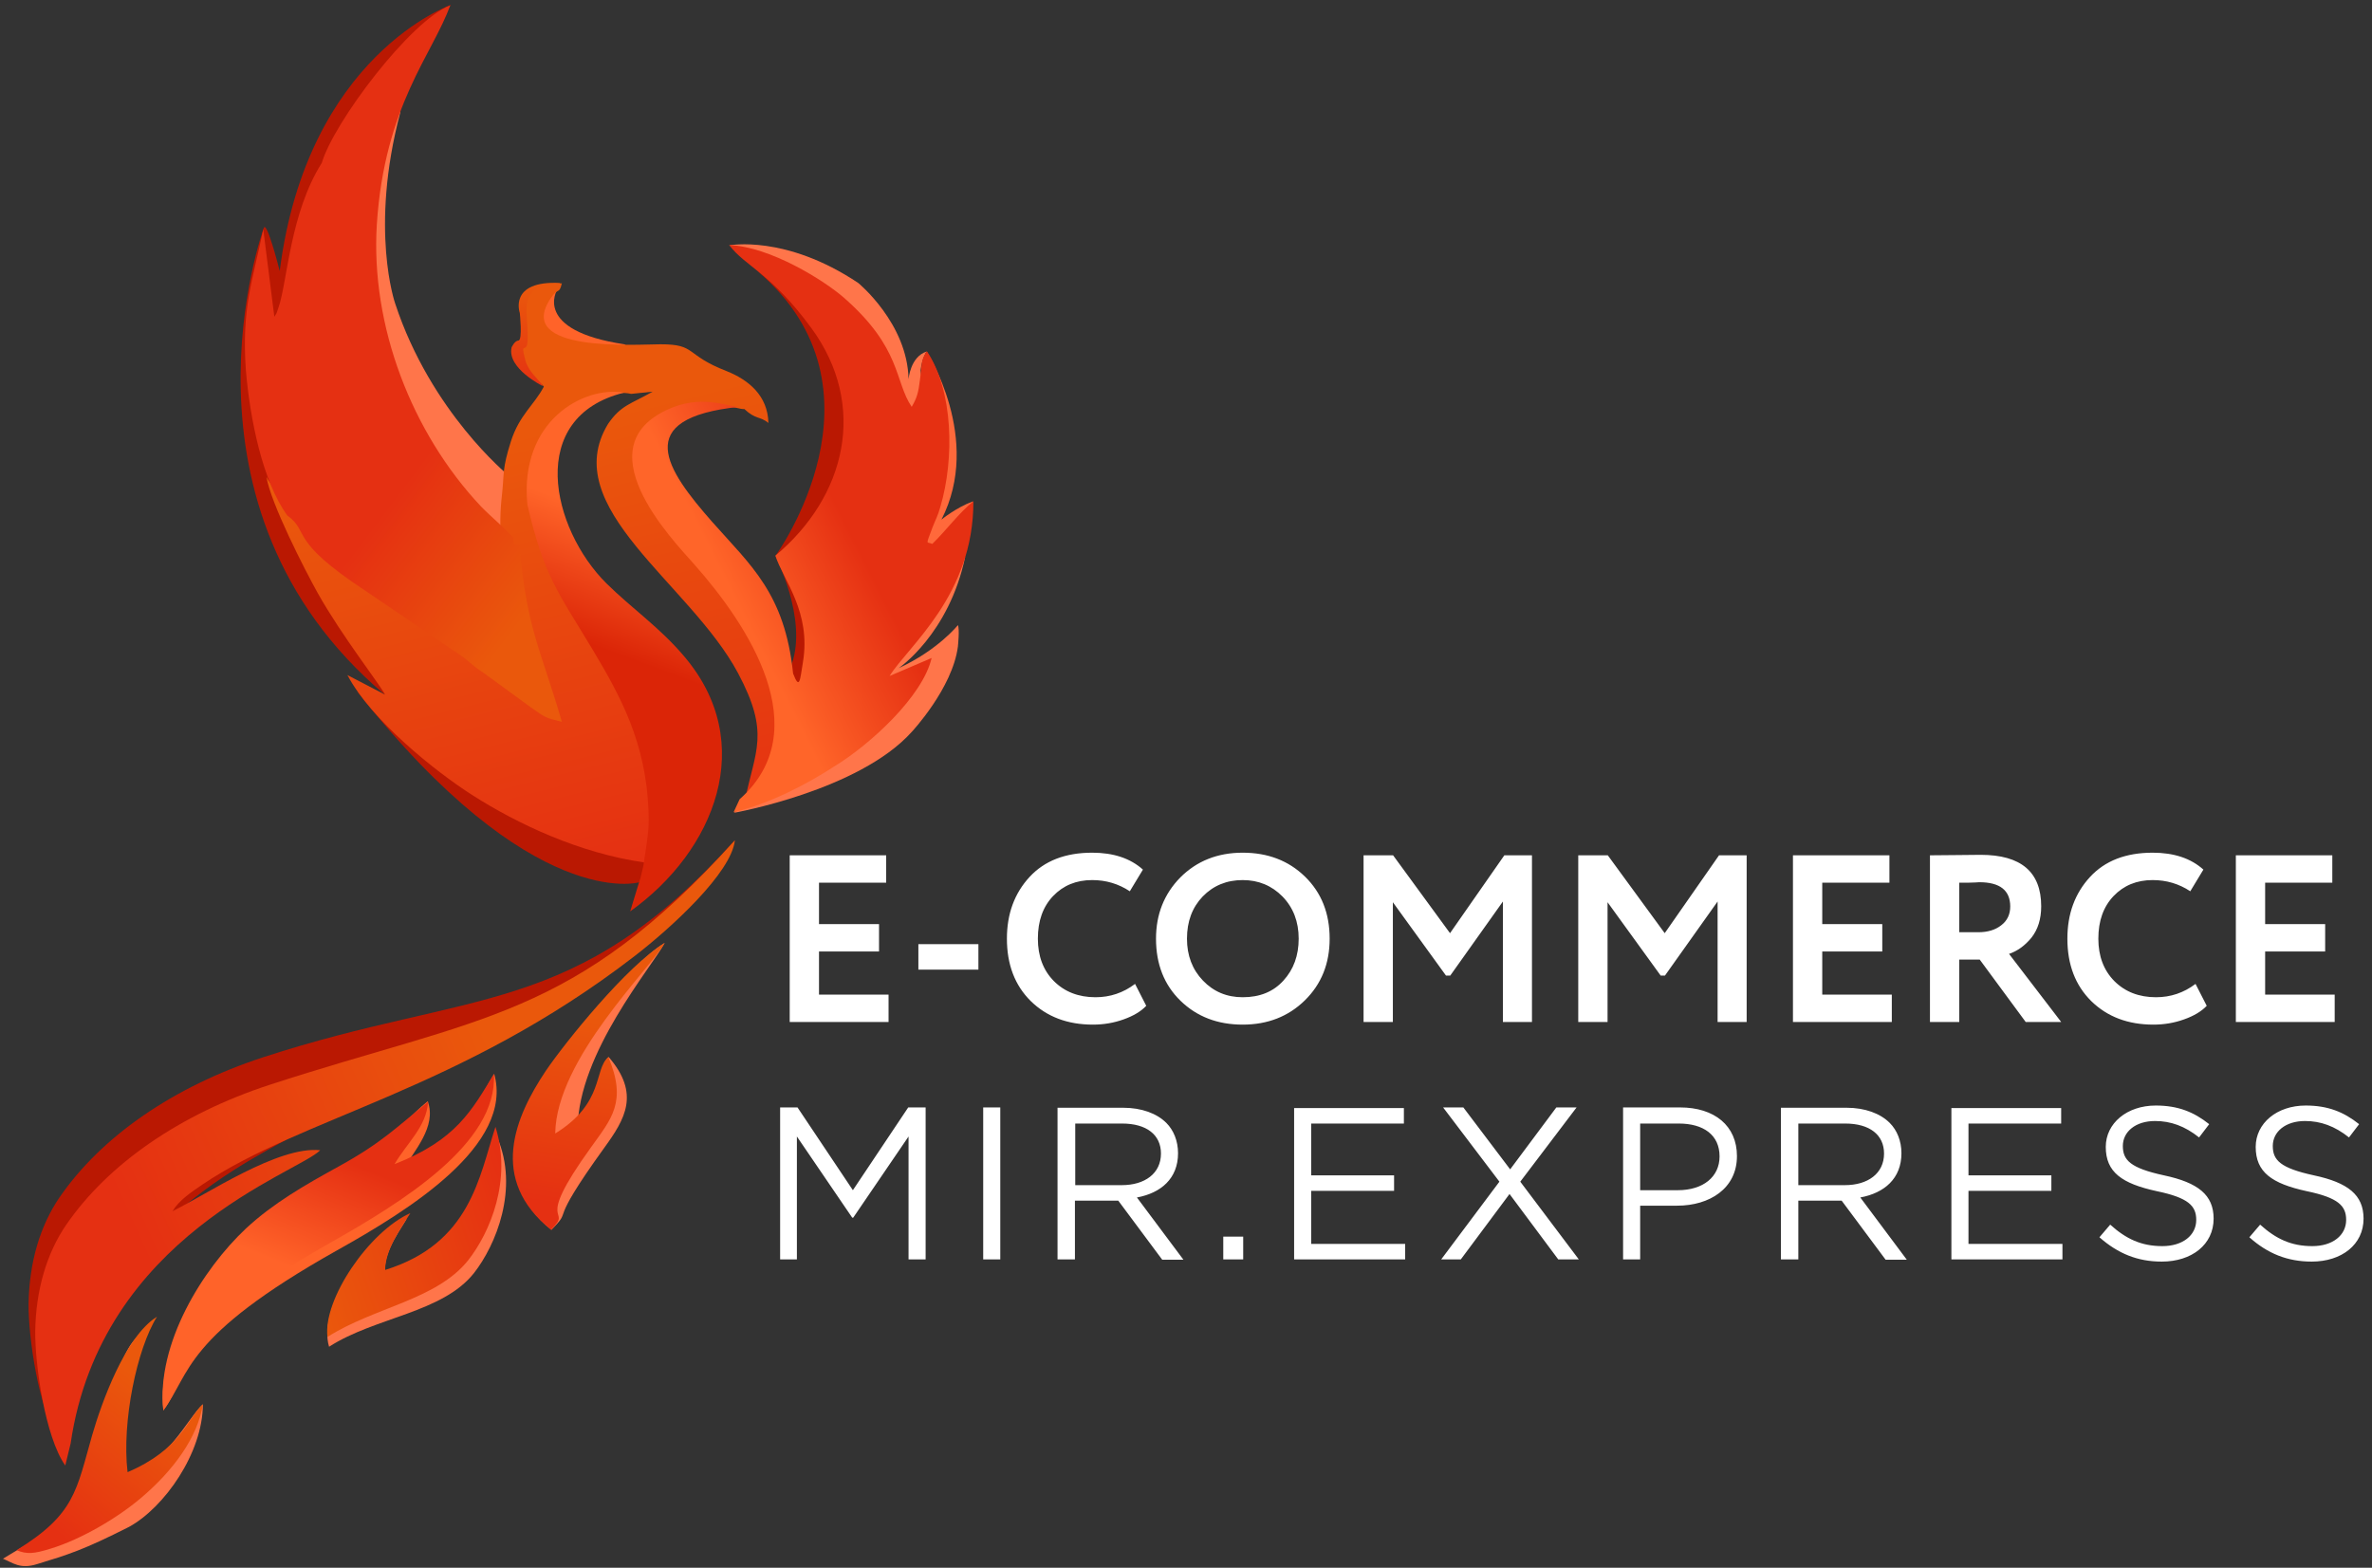 <svg width="239" height="158" viewBox="0 0 239 158" fill="none" xmlns="http://www.w3.org/2000/svg">
<rect x="0" y="0" width="239" height="158" fill="#333333" stroke="none"/>
<path fill-rule="evenodd" clip-rule="evenodd" d="M56.135 29.22C56.135 29.22 53.617 33.296 62.892 34.697C66.143 36.607 64.167 36.607 64.167 36.607H54.924L53.617 33.168L54 30.334L55.434 28.997L56.135 29.22Z" fill="#FF6329"/>
<path fill-rule="evenodd" clip-rule="evenodd" d="M40.487 118.087C46.702 115.667 47.531 111.91 49.793 108.217C51.801 115.413 41.188 121.972 33.953 126.016C18.369 134.772 19.261 138.402 16.457 142.127C15.723 135.377 21.142 128.627 25.476 124.551C28.217 122.004 31.372 120.189 34.846 118.278C39.18 115.89 39.849 113.63 43.1 110.987C44.025 113.566 41.73 115.954 40.487 118.087Z" fill="#FF6329"/>
<path fill-rule="evenodd" clip-rule="evenodd" d="M14.448 134.23C12.441 137.414 10.879 144.833 11.484 149.896C16.902 147.572 18.847 142.987 20.44 141.522C20.44 146.425 16.552 151.934 13.014 153.876C8.361 156.232 6.863 156.678 3.74 157.633C2.019 158.175 1.318 157.506 0.298 157.092C6.194 153.462 8.234 153.303 9.859 147.731C10.815 144.388 11.261 136.205 14.448 134.23Z" fill="#FF754A"/>
<path fill-rule="evenodd" clip-rule="evenodd" d="M40.965 122.863C39.945 124.519 38.224 126.907 38.957 129.009C47.594 126.334 48.455 119.552 50.08 114.585C52.343 119.775 49.953 125.506 47.753 128.308C44.566 132.32 37.81 132.734 33.157 135.727C31.977 131.874 36.822 124.71 40.965 122.863Z" fill="#FF754A"/>
<path fill-rule="evenodd" clip-rule="evenodd" d="M66.972 95.035C65.665 97.487 58.271 106.115 58.207 113.693C64.581 110.032 59.833 107.803 61.33 106.529C64.518 110.223 62.988 112.77 60.916 115.636C54.892 123.978 57.92 121.526 55.562 123.946C49.188 118.852 53.331 112.515 56.359 107.93C58.271 105.065 63.179 97.296 66.972 95.035Z" fill="#FF754A"/>
<path fill-rule="evenodd" clip-rule="evenodd" d="M74.047 84.686C70.35 91.469 66.972 93.188 63.275 96.054C45.746 109.554 29.683 109.841 19.707 116.623C18.592 117.387 17.381 118.183 16.712 119.297C20.154 117.61 27.356 112.706 31.595 113.152C29.364 115.445 9.509 121.749 6.449 142.7L5.907 144.929C3.868 142.032 2.848 134.708 2.88 131.397C2.943 127.194 4.059 123.5 6.003 120.667C10.21 114.553 17.445 109.522 26.496 106.561C47.626 99.652 57.825 102.677 74.047 84.686Z" fill="#BA1802"/>
<path fill-rule="evenodd" clip-rule="evenodd" d="M54.669 38.9C54.669 38.9 51.068 37.117 51.546 35.016C51.546 35.016 51.833 34.347 52.247 34.315C52.662 34.283 52.375 31.545 52.375 31.545C52.375 31.545 51.196 28.233 56.486 28.52L54.638 29.411L53.713 34.124L54.669 38.9Z" fill="url(#paint0_linear)"/>
<path fill-rule="evenodd" clip-rule="evenodd" d="M26.559 23.043C26.559 23.043 16.361 51.063 38.766 70.008C61.171 88.953 37.873 57.749 37.873 57.749L28.121 30.876L26.559 23.043Z" fill="#BA1802"/>
<path fill-rule="evenodd" clip-rule="evenodd" d="M45.427 0.5C45.427 0.5 30.958 5.531 28.185 27.31C28.185 27.31 26.814 21.897 26.559 23.043C26.304 24.189 26.018 29.348 26.018 29.348L27.675 35.429L32.328 26.45L38.192 11.326L45.427 0.5Z" fill="#BA1802"/>
<path fill-rule="evenodd" clip-rule="evenodd" d="M78.126 56.03C78.126 56.03 81.377 62.367 79.784 66.888L79.624 68.512L80.867 69.722L81.919 63.767L80.007 56.508L78.126 56.03Z" fill="#BA1802"/>
<path fill-rule="evenodd" clip-rule="evenodd" d="M78.126 56.03C78.126 56.03 90.365 39.25 76.31 27.31L84.692 33.2L87.56 42.721L84.596 51.89L78.126 56.03Z" fill="#BA1802"/>
<path fill-rule="evenodd" clip-rule="evenodd" d="M64.39 88.921C64.39 88.921 53.649 92.074 36.025 69.722L46.702 73.097L66.302 86.661L64.39 88.921Z" fill="#BA1802"/>
<path fill-rule="evenodd" clip-rule="evenodd" d="M51.195 47.879C51.195 47.879 43.419 41.542 39.817 30.589C39.817 30.589 37.204 23.139 40.327 11.357C40.646 8.142 38.16 11.357 38.16 11.357L35.993 38.358L50.335 55.138L51.514 53.355L51.195 47.879Z" fill="#FF754A"/>
<path fill-rule="evenodd" clip-rule="evenodd" d="M73.951 81.916C73.951 81.916 86.54 79.688 91.862 73.765C91.862 73.765 95.974 69.371 96.516 65.168C96.516 65.168 96.707 63.385 96.516 63.003C96.516 63.003 94.508 65.519 90.556 67.334C90.556 67.334 95.623 63.895 97.249 56.126L89.95 65.009L86.699 71.186L73.951 81.916Z" fill="#FF754A"/>
<path fill-rule="evenodd" clip-rule="evenodd" d="M93.361 35.429C93.361 35.429 99.034 44.217 94.859 52.368C94.859 52.368 96.325 51.158 98.046 50.522L96.452 53.324L93.361 56.539L92.5 54.088L93.361 35.429Z" fill="#FF693B"/>
<path fill-rule="evenodd" clip-rule="evenodd" d="M73.473 24.73C73.473 24.73 79.146 23.616 86.476 28.519C86.476 28.519 91.448 32.595 91.544 38.231C91.544 38.231 91.703 35.97 93.36 35.429C93.36 35.429 92.914 36.066 92.755 37.339L92.978 38.963L92.022 41.797L89.536 38.358L87.719 34.346L84.469 30.271L80.867 27.564L75.799 25.431L73.473 24.73Z" fill="#FF754A"/>
<path fill-rule="evenodd" clip-rule="evenodd" d="M54.223 68.416C52.725 68.034 52.789 68.066 51.451 67.142L47.116 63.958C46.001 63.258 45.841 62.908 44.885 62.271L36.503 56.572C29.396 51.891 31.499 51.286 29.396 49.758C28.918 50.84 29.906 51.381 28.026 49.598C27.547 49.121 27.133 48.611 26.846 48.07C27.293 50.745 30.671 57.367 32.041 59.819C34.463 64.118 38.192 68.862 38.798 70.008L35.005 68.034C37.364 72.524 43.801 77.714 47.594 80.133C52.12 83.031 58.398 85.992 64.9 86.915L65.123 88.062C65.187 87.966 65.219 87.68 65.251 87.743L65.569 86.406C65.665 85.865 65.729 85.228 65.824 84.719C66.047 83.254 66.143 82.522 66.079 81.057C65.792 74.275 63.338 69.754 60.534 65.073C57.123 59.373 55.753 57.877 54.096 50.776C53.299 42.466 60.502 38.964 63.593 39.696L65.76 39.473C63.593 40.715 62.573 40.81 61.267 42.721C56.136 51.159 69.521 58.768 74.366 67.843C77.616 73.956 76.087 75.58 75.035 80.77C82.875 73.797 75.895 63.226 70.445 57.081C68.342 54.693 58.781 44.918 68.438 41.224C71.625 40.014 74.366 41.32 75.003 41.224C76.15 42.307 76.565 41.925 77.425 42.625C77.361 39.887 75.449 38.295 73.218 37.403C68.948 35.748 70.222 34.697 66.557 34.697C64.103 34.697 51.737 35.589 55.498 30.048C56.263 28.902 56.327 29.73 56.614 28.552C51.992 28.806 53.203 31.003 53.171 33.996C53.171 36.066 52.311 33.996 52.948 36.353C53.235 37.403 54.223 38.231 54.797 38.964C53.809 40.842 52.343 41.797 51.482 44.472C50.59 47.274 50.813 47.656 50.59 49.758C49.761 56.89 51.992 60.679 54.223 68.416Z" fill="url(#paint1_linear)"/>
<path fill-rule="evenodd" clip-rule="evenodd" d="M28.95 51.954C31.308 53.674 28.918 54.342 36.853 59.564L46.191 65.9C47.275 66.601 47.434 66.983 48.678 67.779L53.522 71.313C55.02 72.364 54.924 72.332 56.613 72.746C54.51 65.487 53.044 63.353 52.343 54.947C51.546 54.82 51.801 55.043 51.705 54.183C50.781 53.132 49.602 52.209 48.455 51.031C41.475 43.612 37.331 32.818 37.969 22.629C38.734 10.625 43.642 5.403 45.363 0.532C41.347 2.092 33.635 12.313 32.423 16.42C29.236 21.451 28.95 28.36 28.089 30.908C27.738 31.958 27.898 31.449 27.643 31.927L26.527 23.107C25.476 28.233 24.328 31.003 24.774 37.307C25.189 42.243 26.464 48.547 28.95 51.954Z" fill="url(#paint2_linear)"/>
<path fill-rule="evenodd" clip-rule="evenodd" d="M53.139 50.872C54.829 58.132 56.231 59.66 59.705 65.455C62.541 70.199 65.091 74.848 65.346 81.757C65.41 83.222 65.314 83.986 65.091 85.483C64.995 85.992 64.932 86.629 64.836 87.202L64.517 88.571C64.486 88.507 64.454 88.794 64.39 88.921L63.497 91.851C72.007 85.769 76.405 74.88 68.915 66.124C66.461 63.226 63.657 61.316 61.107 58.8C55.562 53.292 52.948 42.02 62.892 39.568C58.812 38.868 52.311 42.402 53.139 50.872Z" fill="url(#paint3_linear)"/>
<path fill-rule="evenodd" clip-rule="evenodd" d="M84.022 77.267C87.687 75.039 92.978 70.167 93.87 66.314L89.631 68.129C91.512 65.104 98.109 59.978 98.077 50.522C96.611 51.7 95.4 53.387 93.934 54.82C93.36 54.533 93.233 55.107 93.966 53.132C94.317 52.241 94.476 52.05 94.763 51.031C96.165 46.255 96.069 39.377 93.392 35.397C92.755 36.321 92.914 36.671 92.691 38.295C92.532 39.568 92.404 40.078 91.862 41.001C90.109 38.422 90.874 35.111 85.01 29.984C83.034 28.265 77.616 24.858 73.473 24.699C75.13 26.896 77.648 27.469 81.759 33.073C87.464 40.874 85.233 50.076 78.126 55.998C78.923 58.482 81.759 61.666 80.899 66.76C80.612 68.48 80.58 69.626 79.911 67.875C79.082 59.819 75.64 56.985 71.784 52.623C67.131 47.337 63.529 42.147 74.493 41.001C73.856 41.129 71.115 39.791 67.927 41.001C58.303 44.695 67.832 54.47 69.935 56.858C75.385 63.003 82.365 73.574 74.525 80.547L73.919 81.853C77.521 81.025 81.377 78.987 84.022 77.267Z" fill="url(#paint4_linear)"/>
<path fill-rule="evenodd" clip-rule="evenodd" d="M74.047 84.686C73.696 87.966 67.609 93.538 63.88 96.404C46.351 109.904 30.384 112.611 20.377 119.393C19.261 120.157 18.05 120.953 17.381 122.067C20.823 120.38 28.026 115.476 32.264 115.922C30.033 118.215 10.178 124.519 7.118 145.47L6.577 147.699C4.537 144.802 3.517 137.478 3.549 134.167C3.613 129.964 4.728 126.27 6.672 123.437C10.879 117.323 18.114 112.292 27.165 109.331C48.359 102.422 57.825 102.677 74.047 84.686Z" fill="url(#paint5_linear)"/>
<path fill-rule="evenodd" clip-rule="evenodd" d="M39.754 117.323C45.968 114.903 47.53 111.91 49.761 108.249C50.175 115.253 40.423 121.208 33.22 125.283C17.635 134.039 19.229 138.465 16.456 142.159C15.723 135.408 20.44 127.894 24.774 123.818C27.515 121.271 30.671 119.456 34.145 117.546C38.479 115.158 39.881 113.661 43.132 111.05C42.973 113.566 40.997 115.19 39.754 117.323Z" fill="url(#paint6_linear)"/>
<path fill-rule="evenodd" clip-rule="evenodd" d="M66.972 95.035C65.665 97.487 56.04 106.688 55.944 114.235C60.948 111.146 59.801 107.803 61.298 106.529C63.211 111.082 61.585 112.77 59.545 115.636C53.522 123.978 57.888 121.526 55.53 123.946C49.156 118.852 51.928 112.515 54.988 107.93C56.932 105.065 63.179 97.296 66.972 95.035Z" fill="url(#paint7_linear)"/>
<path fill-rule="evenodd" clip-rule="evenodd" d="M15.819 132.702C13.811 135.886 12.249 143.305 12.855 148.368C18.273 146.043 18.847 142.987 20.44 141.522C19.93 144.834 17.476 148.209 14.193 150.979C11.867 152.953 8.234 155.118 5.11 156.073C3.389 156.614 2.688 156.646 1.668 156.232C7.564 152.603 7.692 150.214 9.285 144.642C10.242 141.331 12.632 134.676 15.819 132.702Z" fill="url(#paint8_linear)"/>
<path fill-rule="evenodd" clip-rule="evenodd" d="M41.348 122.259C40.328 123.914 38.862 125.856 38.798 127.99C47.435 125.315 48.295 118.533 49.921 113.566C51.61 118.915 49.379 124.201 47.18 127.003C43.993 131.015 37.683 131.747 32.998 134.74C32.52 130.951 37.205 124.105 41.348 122.259Z" fill="url(#paint9_linear)"/>
<path fill-rule="evenodd" clip-rule="evenodd" d="M78.605 126.924H80.294V114.538L85.871 122.721H85.967L91.544 114.538V126.924H93.265V111.609H91.512L85.935 119.951L80.357 111.609H78.605V126.924ZM99.066 126.924H100.787V111.609H99.066V126.924ZM106.587 126.924H108.308V121.002H112.674L117.104 126.956H119.24L114.555 120.684C116.977 120.238 118.698 118.773 118.698 116.226C118.698 114.984 118.252 113.902 117.519 113.169C116.562 112.214 115.033 111.641 113.152 111.641H106.555V126.924H106.587ZM108.34 119.442V113.233H113.057C115.543 113.233 116.977 114.379 116.977 116.258C116.977 118.264 115.351 119.442 113.025 119.442H108.34ZM123.255 126.924H125.263V124.632H123.255V126.924ZM130.394 126.924H141.581V125.364H132.115V120.015H140.466V118.455H132.115V113.233H141.454V111.673H130.394V126.924ZM145.214 126.924H147.19L152.098 120.333L157.006 126.924H159.078L153.182 119.092L158.855 111.609H156.815L152.162 117.85L147.445 111.609H145.406L151.079 119.092L145.214 126.924ZM163.54 126.924H165.261V121.511H168.99C172.241 121.511 175.013 119.792 175.013 116.512C175.013 113.456 172.75 111.609 169.277 111.609H163.54V126.924ZM165.261 119.951V113.233H169.149C171.635 113.233 173.261 114.379 173.261 116.544C173.261 118.614 171.602 119.951 169.054 119.951H165.261ZM179.476 126.924H181.197V121.002H185.562L189.993 126.956H192.127L187.442 120.684C189.865 120.238 191.587 118.773 191.587 116.226C191.587 114.984 191.141 113.902 190.407 113.169C189.451 112.214 187.921 111.641 186.041 111.641H179.444V126.924H179.476ZM181.197 119.442V113.233H185.914C188.4 113.233 189.834 114.379 189.834 116.258C189.834 118.264 188.207 119.442 185.881 119.442H181.197ZM196.621 126.924H207.809V125.364H198.342V120.015H206.693V118.455H198.342V113.233H207.681V111.673H196.621V126.924ZM217.815 127.147C220.843 127.147 223.042 125.428 223.042 122.817C223.042 120.429 221.481 119.187 218.038 118.455C214.661 117.722 213.895 116.926 213.895 115.494C213.895 114.061 215.17 112.978 217.146 112.978C218.709 112.978 220.143 113.488 221.577 114.634L222.596 113.296C221.035 112.055 219.441 111.418 217.21 111.418C214.311 111.418 212.175 113.201 212.175 115.589C212.175 118.136 213.799 119.283 217.306 120.047C220.526 120.715 221.291 121.543 221.291 122.944C221.291 124.504 219.92 125.587 217.88 125.587C215.745 125.587 214.215 124.855 212.621 123.422L211.537 124.695C213.417 126.351 215.393 127.147 217.815 127.147ZM232.923 127.147C235.95 127.147 238.149 125.428 238.149 122.817C238.149 120.429 236.588 119.187 233.146 118.455C229.768 117.722 229.003 116.926 229.003 115.494C229.003 114.061 230.277 112.978 232.254 112.978C233.815 112.978 235.249 113.488 236.683 114.634L237.703 113.296C236.141 112.055 234.549 111.418 232.317 111.418C229.416 111.418 227.281 113.201 227.281 115.589C227.281 118.136 228.907 119.283 232.413 120.047C235.631 120.715 236.396 121.543 236.396 122.944C236.396 124.504 235.026 125.587 232.986 125.587C230.85 125.587 229.322 124.855 227.728 123.422L226.644 124.695C228.492 126.351 230.5 127.147 232.923 127.147Z" fill="white"/>
<path d="M89.53 103H79.57V86.2H89.29V88.96H82.522V93.136H88.57V95.896H82.522V100.24H89.53V103ZM98.583 97.72H92.535V95.152H98.583V97.72ZM114.367 99.16L115.495 101.368C114.967 101.928 114.207 102.384 113.215 102.736C112.239 103.088 111.207 103.264 110.119 103.264C107.559 103.264 105.471 102.472 103.855 100.888C102.255 99.304 101.455 97.208 101.455 94.6C101.455 92.104 102.215 90.032 103.735 88.384C105.239 86.752 107.343 85.936 110.047 85.936C112.191 85.936 113.895 86.504 115.159 87.64L113.839 89.824C112.703 89.072 111.439 88.696 110.047 88.696C108.447 88.696 107.135 89.232 106.111 90.304C105.087 91.376 104.575 92.808 104.575 94.6C104.575 96.36 105.111 97.784 106.183 98.872C107.271 99.96 108.671 100.504 110.383 100.504C111.855 100.504 113.183 100.056 114.367 99.16ZM116.478 94.6C116.478 92.152 117.294 90.096 118.926 88.432C120.59 86.768 122.686 85.936 125.214 85.936C127.742 85.936 129.83 86.736 131.478 88.336C133.142 89.952 133.974 92.04 133.974 94.6C133.974 97.112 133.142 99.184 131.478 100.816C129.814 102.448 127.726 103.264 125.214 103.264C122.686 103.264 120.598 102.464 118.95 100.864C117.302 99.264 116.478 97.176 116.478 94.6ZM119.598 94.6C119.598 96.296 120.134 97.704 121.206 98.824C122.278 99.944 123.614 100.504 125.214 100.504C126.942 100.504 128.31 99.944 129.318 98.824C130.342 97.704 130.854 96.296 130.854 94.6C130.854 92.888 130.31 91.472 129.222 90.352C128.134 89.248 126.798 88.696 125.214 88.696C123.598 88.696 122.254 89.248 121.182 90.352C120.126 91.456 119.598 92.872 119.598 94.6ZM140.343 103H137.391V86.2H140.367L146.103 94.048L151.575 86.2H154.359V103H151.431V90.856L146.127 98.32H145.695L140.343 90.928V103ZM161.975 103H159.023V86.2H161.999L167.735 94.048L173.207 86.2H175.991V103H173.063V90.856L167.759 98.32H167.327L161.975 90.928V103ZM190.616 103H180.656V86.2H190.376V88.96H183.608V93.136H189.656V95.896H183.608V100.24H190.616V103ZM197.413 96.712V103H194.461V86.2C195.293 86.2 196.197 86.192 197.173 86.176C198.149 86.16 198.949 86.152 199.573 86.152C203.637 86.152 205.669 87.88 205.669 91.336C205.669 92.616 205.341 93.672 204.685 94.504C204.029 95.304 203.277 95.848 202.429 96.136L207.685 103H204.109L199.477 96.712H197.413ZM199.429 88.912C199.349 88.912 199.221 88.92 199.045 88.936C198.869 88.936 198.621 88.944 198.301 88.96C197.981 88.96 197.685 88.96 197.413 88.96V93.952H199.333C200.277 93.952 201.045 93.72 201.637 93.256C202.245 92.792 202.549 92.16 202.549 91.36C202.549 89.728 201.509 88.912 199.429 88.912ZM221.219 99.16L222.347 101.368C221.819 101.928 221.059 102.384 220.067 102.736C219.091 103.088 218.059 103.264 216.971 103.264C214.411 103.264 212.323 102.472 210.707 100.888C209.107 99.304 208.307 97.208 208.307 94.6C208.307 92.104 209.067 90.032 210.587 88.384C212.091 86.752 214.195 85.936 216.899 85.936C219.043 85.936 220.747 86.504 222.011 87.64L220.691 89.824C219.555 89.072 218.291 88.696 216.899 88.696C215.299 88.696 213.987 89.232 212.963 90.304C211.939 91.376 211.427 92.808 211.427 94.6C211.427 96.36 211.963 97.784 213.035 98.872C214.123 99.96 215.523 100.504 217.235 100.504C218.707 100.504 220.035 100.056 221.219 99.16ZM235.241 103H225.281V86.2H235.001V88.96H228.233V93.136H234.281V95.896H228.233V100.24H235.241V103Z" fill="white"/>
<defs>
<linearGradient id="paint0_linear" x1="53.202" y1="28.909" x2="55.646" y2="38.658" gradientUnits="userSpaceOnUse">
<stop stop-color="#EA580C"/>
<stop offset="1" stop-color="#E53012"/>
</linearGradient>
<linearGradient id="paint1_linear" x1="51.79" y1="44.007" x2="62.69" y2="87.489" gradientUnits="userSpaceOnUse">
<stop stop-color="#EA580C"/>
<stop offset="1" stop-color="#E53012"/>
</linearGradient>
<linearGradient id="paint2_linear" x1="64.041" y1="47.382" x2="49.876" y2="36.677" gradientUnits="userSpaceOnUse">
<stop stop-color="#EA580C"/>
<stop offset="1" stop-color="#E53012"/>
</linearGradient>
<linearGradient id="paint3_linear" x1="66.313" y1="53.89" x2="61.781" y2="66.054" gradientUnits="userSpaceOnUse">
<stop stop-color="#FF6529"/>
<stop offset="0.983" stop-color="#DB2507"/>
</linearGradient>
<linearGradient id="paint4_linear" x1="71.25" y1="54.927" x2="83.286" y2="48.824" gradientUnits="userSpaceOnUse">
<stop stop-color="#FF6529"/>
<stop offset="1" stop-color="#E53012"/>
</linearGradient>
<linearGradient id="paint5_linear" x1="14.917" y1="127.607" x2="52.016" y2="110.913" gradientUnits="userSpaceOnUse">
<stop stop-color="#E53012"/>
<stop offset="1" stop-color="#EA580C"/>
</linearGradient>
<linearGradient id="paint6_linear" x1="35.724" y1="117.336" x2="31.186" y2="128.516" gradientUnits="userSpaceOnUse">
<stop stop-color="#E53012"/>
<stop offset="1" stop-color="#FF6329"/>
</linearGradient>
<linearGradient id="paint7_linear" x1="56.841" y1="121.53" x2="59.823" y2="102.399" gradientUnits="userSpaceOnUse">
<stop stop-color="#E53012"/>
<stop offset="1" stop-color="#EA580C"/>
</linearGradient>
<linearGradient id="paint8_linear" x1="4.976" y1="153.819" x2="15.992" y2="140.721" gradientUnits="userSpaceOnUse">
<stop stop-color="#E53012"/>
<stop offset="1" stop-color="#EA580C"/>
</linearGradient>
<linearGradient id="paint9_linear" x1="51.676" y1="120.82" x2="30.7" y2="127.647" gradientUnits="userSpaceOnUse">
<stop stop-color="#E53012"/>
<stop offset="1" stop-color="#EA580C"/>
</linearGradient>
</defs>
</svg>
